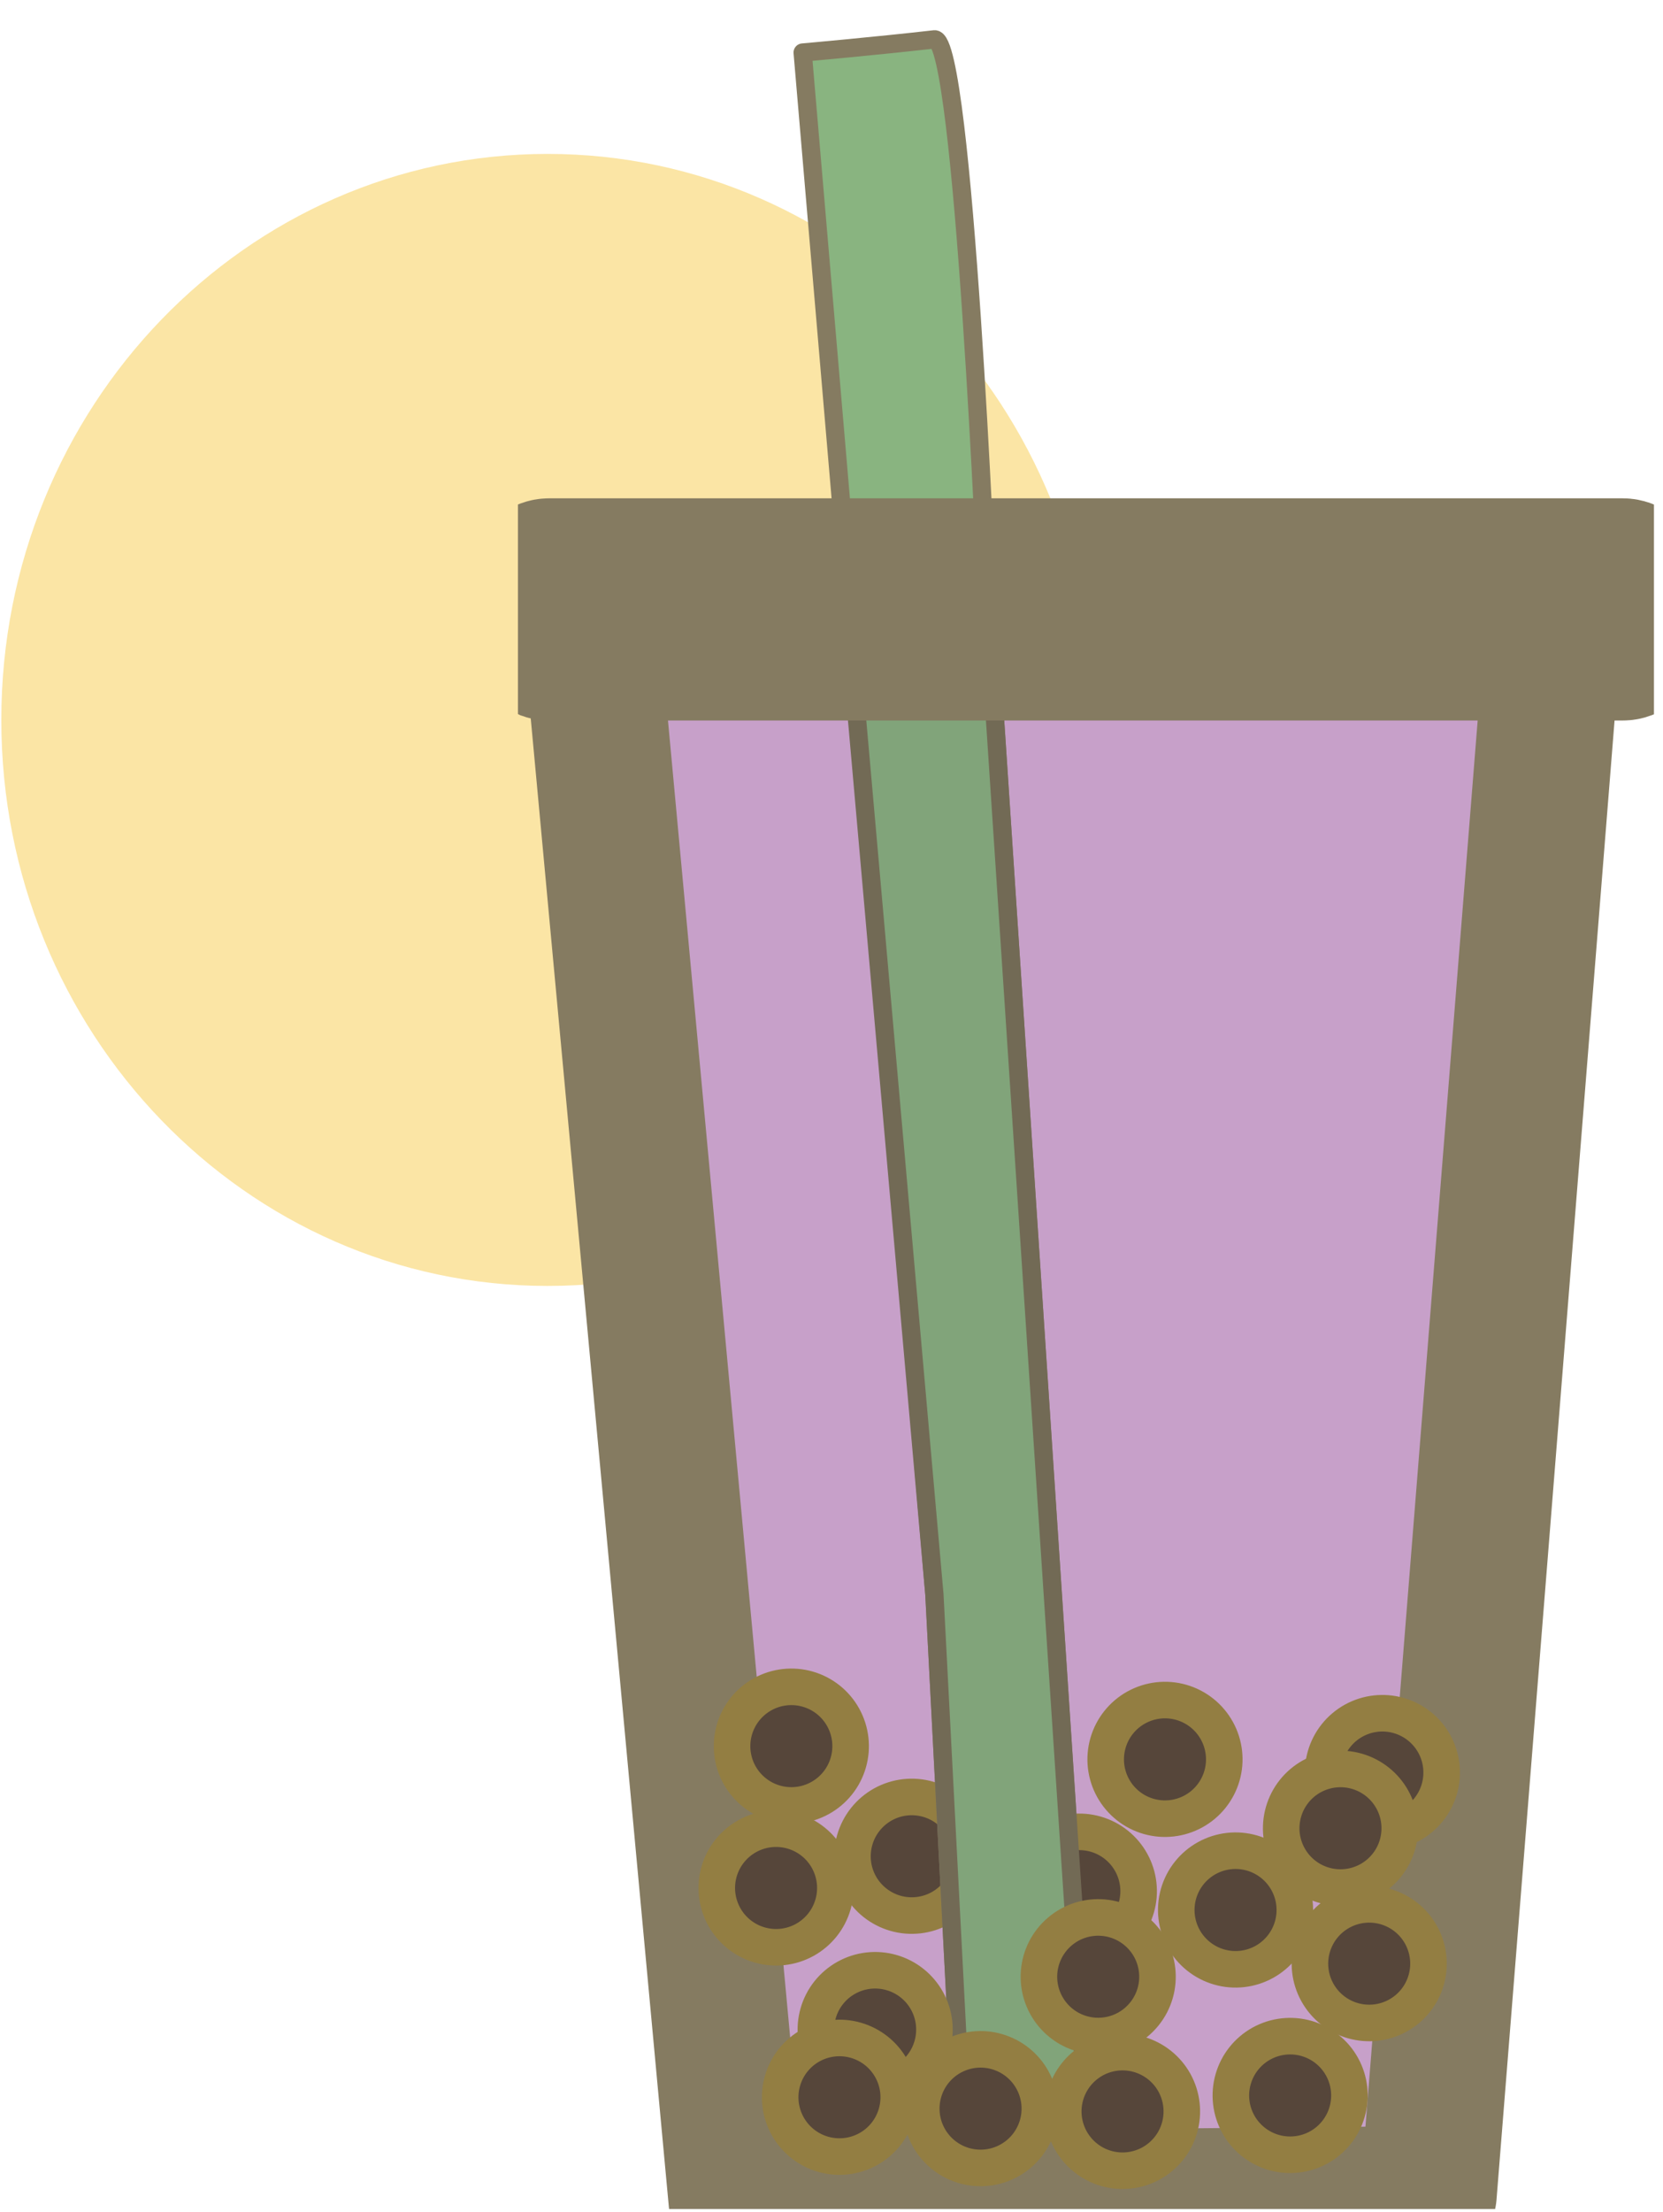 <svg width="91" height="121" viewBox="0 0 91 121" fill="none" xmlns="http://www.w3.org/2000/svg">
<path d="M59.856 39.379C59.856 56.478 46.473 70.339 29.964 70.339C13.455 70.339 0.072 56.478 0.072 39.379C0.072 22.281 13.455 8.419 29.964 8.419C46.473 8.419 59.856 22.281 59.856 39.379Z" fill="#FBE5A5"/>
<g clip-path="url(#clip0_108_165)">
<path fill-rule="evenodd" clip-rule="evenodd" d="M32.389 34.956L40.319 120.387L78.168 120.026L85.017 34.235L32.389 34.956Z" fill="#C7A0C9" stroke="#857B61" stroke-width="7.467" stroke-linejoin="round"/>
<path d="M48.324 98.694C49.077 98.279 49.964 98.18 50.79 98.418C51.617 98.657 52.315 99.214 52.73 99.966C53.146 100.719 53.246 101.606 53.008 102.433C52.77 103.259 52.214 103.957 51.462 104.374C50.709 104.79 49.822 104.891 48.996 104.654C48.169 104.416 47.471 103.861 47.053 103.108C46.636 102.356 46.535 101.469 46.772 100.643C47.008 99.816 47.564 99.117 48.315 98.699" fill="#56463A"/>
<path d="M48.324 98.694C49.077 98.279 49.964 98.18 50.79 98.418C51.617 98.657 52.315 99.214 52.73 99.966C53.146 100.719 53.246 101.606 53.008 102.433C52.77 103.259 52.214 103.957 51.462 104.374C50.709 104.79 49.822 104.891 48.996 104.654C48.169 104.416 47.471 103.861 47.053 103.108C46.636 102.356 46.535 101.469 46.772 100.643C47.008 99.816 47.564 99.117 48.315 98.699" stroke="#937E42" stroke-width="2" stroke-linecap="round" stroke-linejoin="round"/>
<path fill-rule="evenodd" clip-rule="evenodd" d="M43.922 2.874L51.131 87.224L52.573 114.98C52.573 114.98 61.948 114.619 59.422 114.619L54.015 32.793C54.015 32.793 52.733 1.97 51.131 2.153C47.882 2.524 43.922 2.874 43.922 2.874Z" fill="#89B480" stroke="#857B61" stroke-linecap="round" stroke-linejoin="round"/>
<path d="M57.496 100.604C58.249 100.188 59.136 100.089 59.962 100.327C60.789 100.566 61.486 101.123 61.902 101.876C62.318 102.628 62.418 103.515 62.18 104.342C61.942 105.168 61.386 105.866 60.634 106.283C59.881 106.699 58.994 106.8 58.167 106.563C57.341 106.325 56.642 105.77 56.225 105.018C55.808 104.265 55.707 103.379 55.944 102.552C56.18 101.725 56.736 101.026 57.487 100.608" fill="#56463A"/>
<path d="M57.496 100.604C58.249 100.188 59.136 100.089 59.962 100.327C60.789 100.566 61.486 101.123 61.902 101.876C62.318 102.628 62.418 103.515 62.18 104.342C61.942 105.168 61.386 105.866 60.634 106.283C59.881 106.699 58.994 106.8 58.167 106.563C57.341 106.325 56.642 105.77 56.225 105.018C55.808 104.265 55.707 103.379 55.944 102.552C56.18 101.725 56.736 101.026 57.487 100.608" stroke="#937E42" stroke-width="2" stroke-linecap="round" stroke-linejoin="round"/>
<path fill-rule="evenodd" clip-rule="evenodd" d="M46.445 34.235L51.131 87.224L52.573 114.98C52.573 114.98 61.948 114.619 59.422 114.619L54.015 32.793C54.015 32.793 53.812 33.314 52.213 33.514C46.445 34.235 46.445 34.235 46.445 34.235Z" fill="#81A47A" stroke="#726A55"/>
<path d="M88.805 30.991H30.041C29.346 30.991 28.783 32.04 28.783 33.334C28.783 34.628 29.346 35.677 30.041 35.677H88.805C89.5 35.677 90.063 34.628 90.063 33.334C90.063 32.04 89.5 30.991 88.805 30.991Z" fill="#D6D6D6" stroke="#857B61" stroke-width="7.467" stroke-linecap="round" stroke-linejoin="round"/>
<path d="M62.181 93.395C62.934 92.979 63.822 92.88 64.648 93.118C65.474 93.357 66.172 93.914 66.588 94.667C67.004 95.419 67.104 96.306 66.866 97.133C66.628 97.959 66.072 98.657 65.319 99.074C64.567 99.49 63.68 99.591 62.853 99.354C62.026 99.117 61.328 98.561 60.911 97.809C60.494 97.056 60.392 96.169 60.629 95.343C60.866 94.516 61.421 93.817 62.173 93.399" fill="#56463A"/>
<path d="M62.181 93.395C62.934 92.979 63.822 92.88 64.648 93.118C65.474 93.357 66.172 93.914 66.588 94.667C67.004 95.419 67.104 96.306 66.866 97.133C66.628 97.959 66.072 98.657 65.319 99.074C64.567 99.49 63.68 99.591 62.853 99.354C62.026 99.117 61.328 98.561 60.911 97.809C60.494 97.056 60.392 96.169 60.629 95.343C60.866 94.516 61.421 93.817 62.173 93.399" stroke="#937E42" stroke-width="2" stroke-linecap="round" stroke-linejoin="round"/>
<path d="M66.043 101.634C66.796 101.219 67.683 101.12 68.509 101.358C69.335 101.597 70.033 102.154 70.449 102.906C70.865 103.659 70.965 104.546 70.727 105.373C70.489 106.199 69.933 106.897 69.18 107.314C68.428 107.73 67.541 107.831 66.714 107.593C65.888 107.356 65.189 106.8 64.772 106.048C64.355 105.296 64.254 104.409 64.49 103.582C64.727 102.756 65.282 102.057 66.034 101.639" fill="#56463A"/>
<path d="M66.043 101.634C66.796 101.219 67.683 101.12 68.509 101.358C69.335 101.597 70.033 102.154 70.449 102.906C70.865 103.659 70.965 104.546 70.727 105.373C70.489 106.199 69.933 106.897 69.18 107.314C68.428 107.73 67.541 107.831 66.714 107.593C65.888 107.356 65.189 106.8 64.772 106.048C64.355 105.296 64.254 104.409 64.49 103.582C64.727 102.756 65.282 102.057 66.034 101.639" stroke="#937E42" stroke-width="2" stroke-linecap="round" stroke-linejoin="round"/>
<path d="M74.078 94.115C74.831 93.7 75.718 93.601 76.544 93.839C77.371 94.078 78.068 94.635 78.484 95.387C78.9 96.14 79 97.027 78.762 97.853C78.524 98.68 77.968 99.378 77.216 99.795C76.463 100.211 75.576 100.312 74.75 100.074C73.923 99.837 73.224 99.281 72.807 98.529C72.39 97.777 72.289 96.89 72.526 96.064C72.762 95.237 73.317 94.538 74.069 94.12" fill="#56463A"/>
<path d="M74.078 94.115C74.831 93.7 75.718 93.601 76.544 93.839C77.371 94.078 78.068 94.635 78.484 95.387C78.9 96.14 79 97.027 78.762 97.853C78.524 98.68 77.968 99.378 77.216 99.795C76.463 100.211 75.576 100.312 74.75 100.074C73.923 99.837 73.224 99.281 72.807 98.529C72.39 97.777 72.289 96.89 72.526 96.064C72.762 95.237 73.317 94.538 74.069 94.12" stroke="#937E42" stroke-width="2" stroke-linecap="round" stroke-linejoin="round"/>
<path d="M58.527 105.284C59.28 104.869 60.167 104.77 60.994 105.008C61.82 105.247 62.518 105.803 62.934 106.556C63.349 107.309 63.449 108.196 63.212 109.022C62.974 109.849 62.417 110.547 61.665 110.964C60.912 111.38 60.025 111.481 59.199 111.243C58.372 111.006 57.674 110.45 57.257 109.698C56.84 108.946 56.738 108.059 56.975 107.232C57.212 106.406 57.767 105.707 58.519 105.289" fill="#56463A"/>
<path d="M58.527 105.284C59.28 104.869 60.167 104.77 60.994 105.008C61.82 105.247 62.518 105.803 62.934 106.556C63.349 107.309 63.449 108.196 63.212 109.022C62.974 109.849 62.417 110.547 61.665 110.964C60.912 111.38 60.025 111.481 59.199 111.243C58.372 111.006 57.674 110.45 57.257 109.698C56.84 108.946 56.738 108.059 56.975 107.232C57.212 106.406 57.767 105.707 58.519 105.289" stroke="#937E42" stroke-width="2" stroke-linecap="round" stroke-linejoin="round"/>
<path d="M69.031 111.778C69.784 111.363 70.671 111.264 71.498 111.502C72.324 111.741 73.022 112.298 73.437 113.05C73.853 113.803 73.953 114.69 73.715 115.517C73.478 116.343 72.921 117.041 72.169 117.458C71.416 117.874 70.529 117.975 69.703 117.738C68.876 117.5 68.177 116.944 67.76 116.192C67.343 115.44 67.242 114.553 67.479 113.727C67.715 112.9 68.271 112.201 69.022 111.783" fill="#56463A"/>
<path d="M69.031 111.778C69.784 111.363 70.671 111.264 71.498 111.502C72.324 111.741 73.022 112.298 73.437 113.05C73.853 113.803 73.953 114.69 73.715 115.517C73.478 116.343 72.921 117.041 72.169 117.458C71.416 117.874 70.529 117.975 69.703 117.738C68.876 117.5 68.177 116.944 67.76 116.192C67.343 115.44 67.242 114.553 67.479 113.727C67.715 112.9 68.271 112.201 69.022 111.783" stroke="#937E42" stroke-width="2" stroke-linecap="round" stroke-linejoin="round"/>
<path d="M73.357 104.569C74.11 104.154 74.997 104.054 75.824 104.293C76.65 104.531 77.348 105.088 77.763 105.841C78.179 106.594 78.279 107.481 78.041 108.307C77.804 109.134 77.247 109.832 76.495 110.248C75.743 110.665 74.856 110.765 74.029 110.528C73.202 110.291 72.504 109.735 72.087 108.983C71.67 108.231 71.568 107.344 71.805 106.517C72.042 105.69 72.597 104.991 73.349 104.574" fill="#56463A"/>
<path d="M73.357 104.569C74.11 104.154 74.997 104.054 75.824 104.293C76.65 104.531 77.348 105.088 77.763 105.841C78.179 106.594 78.279 107.481 78.041 108.307C77.804 109.134 77.247 109.832 76.495 110.248C75.743 110.665 74.856 110.765 74.029 110.528C73.202 110.291 72.504 109.735 72.087 108.983C71.67 108.231 71.568 107.344 71.805 106.517C72.042 105.69 72.597 104.991 73.349 104.574" stroke="#937E42" stroke-width="2" stroke-linecap="round" stroke-linejoin="round"/>
<path d="M59.859 112.651C60.612 112.236 61.499 112.137 62.326 112.375C63.152 112.614 63.85 113.171 64.266 113.923C64.681 114.676 64.781 115.563 64.543 116.39C64.306 117.216 63.749 117.914 62.997 118.331C62.244 118.747 61.357 118.848 60.531 118.611C59.704 118.373 59.006 117.818 58.589 117.065C58.172 116.313 58.07 115.426 58.307 114.6C58.544 113.773 59.099 113.074 59.851 112.656" fill="#56463A"/>
<path d="M59.859 112.651C60.612 112.236 61.499 112.137 62.326 112.375C63.152 112.614 63.85 113.171 64.266 113.923C64.681 114.676 64.781 115.563 64.543 116.39C64.306 117.216 63.749 117.914 62.997 118.331C62.244 118.747 61.357 118.848 60.531 118.611C59.704 118.373 59.006 117.818 58.589 117.065C58.172 116.313 58.07 115.426 58.307 114.6C58.544 113.773 59.099 113.074 59.851 112.656" stroke="#937E42" stroke-width="2" stroke-linecap="round" stroke-linejoin="round"/>
<path d="M52.09 112.499C52.843 112.084 53.73 111.984 54.556 112.223C55.382 112.461 56.08 113.018 56.496 113.771C56.912 114.524 57.012 115.411 56.774 116.237C56.536 117.064 55.98 117.762 55.227 118.178C54.475 118.595 53.588 118.695 52.761 118.458C51.935 118.221 51.236 117.665 50.819 116.913C50.402 116.161 50.301 115.274 50.537 114.447C50.774 113.62 51.329 112.921 52.081 112.504" fill="#56463A"/>
<path d="M52.09 112.499C52.843 112.084 53.73 111.984 54.556 112.223C55.382 112.461 56.08 113.018 56.496 113.771C56.912 114.524 57.012 115.411 56.774 116.237C56.536 117.064 55.98 117.762 55.227 118.178C54.475 118.595 53.588 118.695 52.761 118.458C51.935 118.221 51.236 117.665 50.819 116.913C50.402 116.161 50.301 115.274 50.537 114.447C50.774 113.62 51.329 112.921 52.081 112.504" stroke="#937E42" stroke-width="2" stroke-linecap="round" stroke-linejoin="round"/>
<path d="M46.322 108.174C47.075 107.759 47.962 107.659 48.788 107.898C49.615 108.136 50.312 108.693 50.728 109.446C51.144 110.199 51.244 111.086 51.006 111.912C50.769 112.739 50.212 113.437 49.46 113.853C48.707 114.27 47.82 114.37 46.994 114.133C46.167 113.896 45.468 113.34 45.051 112.588C44.635 111.836 44.533 110.949 44.77 110.122C45.006 109.295 45.562 108.596 46.313 108.179" fill="#56463A"/>
<path d="M46.322 108.174C47.075 107.759 47.962 107.659 48.788 107.898C49.615 108.136 50.312 108.693 50.728 109.446C51.144 110.199 51.244 111.086 51.006 111.912C50.769 112.739 50.212 113.437 49.46 113.853C48.707 114.27 47.82 114.37 46.994 114.133C46.167 113.896 45.468 113.34 45.051 112.588C44.635 111.836 44.533 110.949 44.77 110.122C45.006 109.295 45.562 108.596 46.313 108.179" stroke="#937E42" stroke-width="2" stroke-linecap="round" stroke-linejoin="round"/>
<path d="M40.9 100.429C41.653 100.014 42.54 99.915 43.367 100.153C44.193 100.392 44.891 100.948 45.306 101.701C45.722 102.454 45.822 103.341 45.584 104.167C45.347 104.994 44.79 105.692 44.038 106.109C43.285 106.525 42.398 106.626 41.572 106.388C40.745 106.151 40.047 105.595 39.63 104.843C39.213 104.091 39.111 103.204 39.348 102.377C39.584 101.551 40.14 100.852 40.892 100.434" fill="#56463A"/>
<path d="M40.9 100.429C41.653 100.014 42.54 99.915 43.367 100.153C44.193 100.392 44.891 100.948 45.306 101.701C45.722 102.454 45.822 103.341 45.584 104.167C45.347 104.994 44.79 105.692 44.038 106.109C43.285 106.525 42.398 106.626 41.572 106.388C40.745 106.151 40.047 105.595 39.63 104.843C39.213 104.091 39.111 103.204 39.348 102.377C39.584 101.551 40.14 100.852 40.892 100.434" stroke="#937E42" stroke-width="2" stroke-linecap="round" stroke-linejoin="round"/>
<path d="M44.369 111.877C45.122 111.462 46.009 111.362 46.835 111.601C47.662 111.839 48.359 112.396 48.775 113.149C49.191 113.902 49.291 114.789 49.053 115.615C48.815 116.442 48.259 117.14 47.507 117.556C46.754 117.973 45.867 118.073 45.041 117.836C44.214 117.599 43.515 117.043 43.098 116.291C42.681 115.539 42.58 114.652 42.817 113.825C43.053 112.998 43.608 112.299 44.36 111.882" fill="#56463A"/>
<path d="M44.369 111.877C45.122 111.462 46.009 111.362 46.835 111.601C47.662 111.839 48.359 112.396 48.775 113.149C49.191 113.902 49.291 114.789 49.053 115.615C48.815 116.442 48.259 117.14 47.507 117.556C46.754 117.973 45.867 118.073 45.041 117.836C44.214 117.599 43.515 117.043 43.098 116.291C42.681 115.539 42.58 114.652 42.817 113.825C43.053 112.998 43.608 112.299 44.36 111.882" stroke="#937E42" stroke-width="2" stroke-linecap="round" stroke-linejoin="round"/>
<path d="M41.736 92.671C42.489 92.256 43.376 92.156 44.203 92.395C45.029 92.633 45.727 93.19 46.142 93.943C46.558 94.696 46.658 95.583 46.42 96.409C46.183 97.236 45.626 97.934 44.874 98.35C44.121 98.767 43.234 98.867 42.408 98.63C41.581 98.393 40.883 97.837 40.465 97.085C40.048 96.333 39.947 95.446 40.184 94.619C40.42 93.792 40.976 93.093 41.727 92.676" fill="#56463A"/>
<path d="M41.736 92.671C42.489 92.256 43.376 92.156 44.203 92.395C45.029 92.633 45.727 93.19 46.142 93.943C46.558 94.696 46.658 95.583 46.42 96.409C46.183 97.236 45.626 97.934 44.874 98.35C44.121 98.767 43.234 98.867 42.408 98.63C41.581 98.393 40.883 97.837 40.465 97.085C40.048 96.333 39.947 95.446 40.184 94.619C40.42 93.792 40.976 93.093 41.727 92.676" stroke="#937E42" stroke-width="2" stroke-linecap="round" stroke-linejoin="round"/>
<path d="M71.785 97.163C72.538 96.747 73.425 96.648 74.251 96.886C75.078 97.125 75.775 97.682 76.191 98.435C76.607 99.187 76.707 100.074 76.469 100.901C76.231 101.727 75.675 102.425 74.923 102.842C74.17 103.258 73.283 103.359 72.457 103.122C71.63 102.885 70.931 102.329 70.514 101.577C70.097 100.825 69.996 99.938 70.233 99.111C70.469 98.284 71.025 97.585 71.776 97.167" fill="#56463A"/>
<path d="M71.785 97.163C72.538 96.747 73.425 96.648 74.251 96.886C75.078 97.125 75.775 97.682 76.191 98.435C76.607 99.187 76.707 100.074 76.469 100.901C76.231 101.727 75.675 102.425 74.923 102.842C74.17 103.258 73.283 103.359 72.457 103.122C71.63 102.885 70.931 102.329 70.514 101.577C70.097 100.825 69.996 99.938 70.233 99.111C70.469 98.284 71.025 97.585 71.776 97.167" stroke="#937E42" stroke-width="2" stroke-linecap="round" stroke-linejoin="round"/>
</g>
<defs>
<clipPath id="clip0_108_165">
<rect width="62.163" height="120.7" fill="white" transform="translate(28.342 0.132)"/>
</clipPath>
</defs>
</svg>
